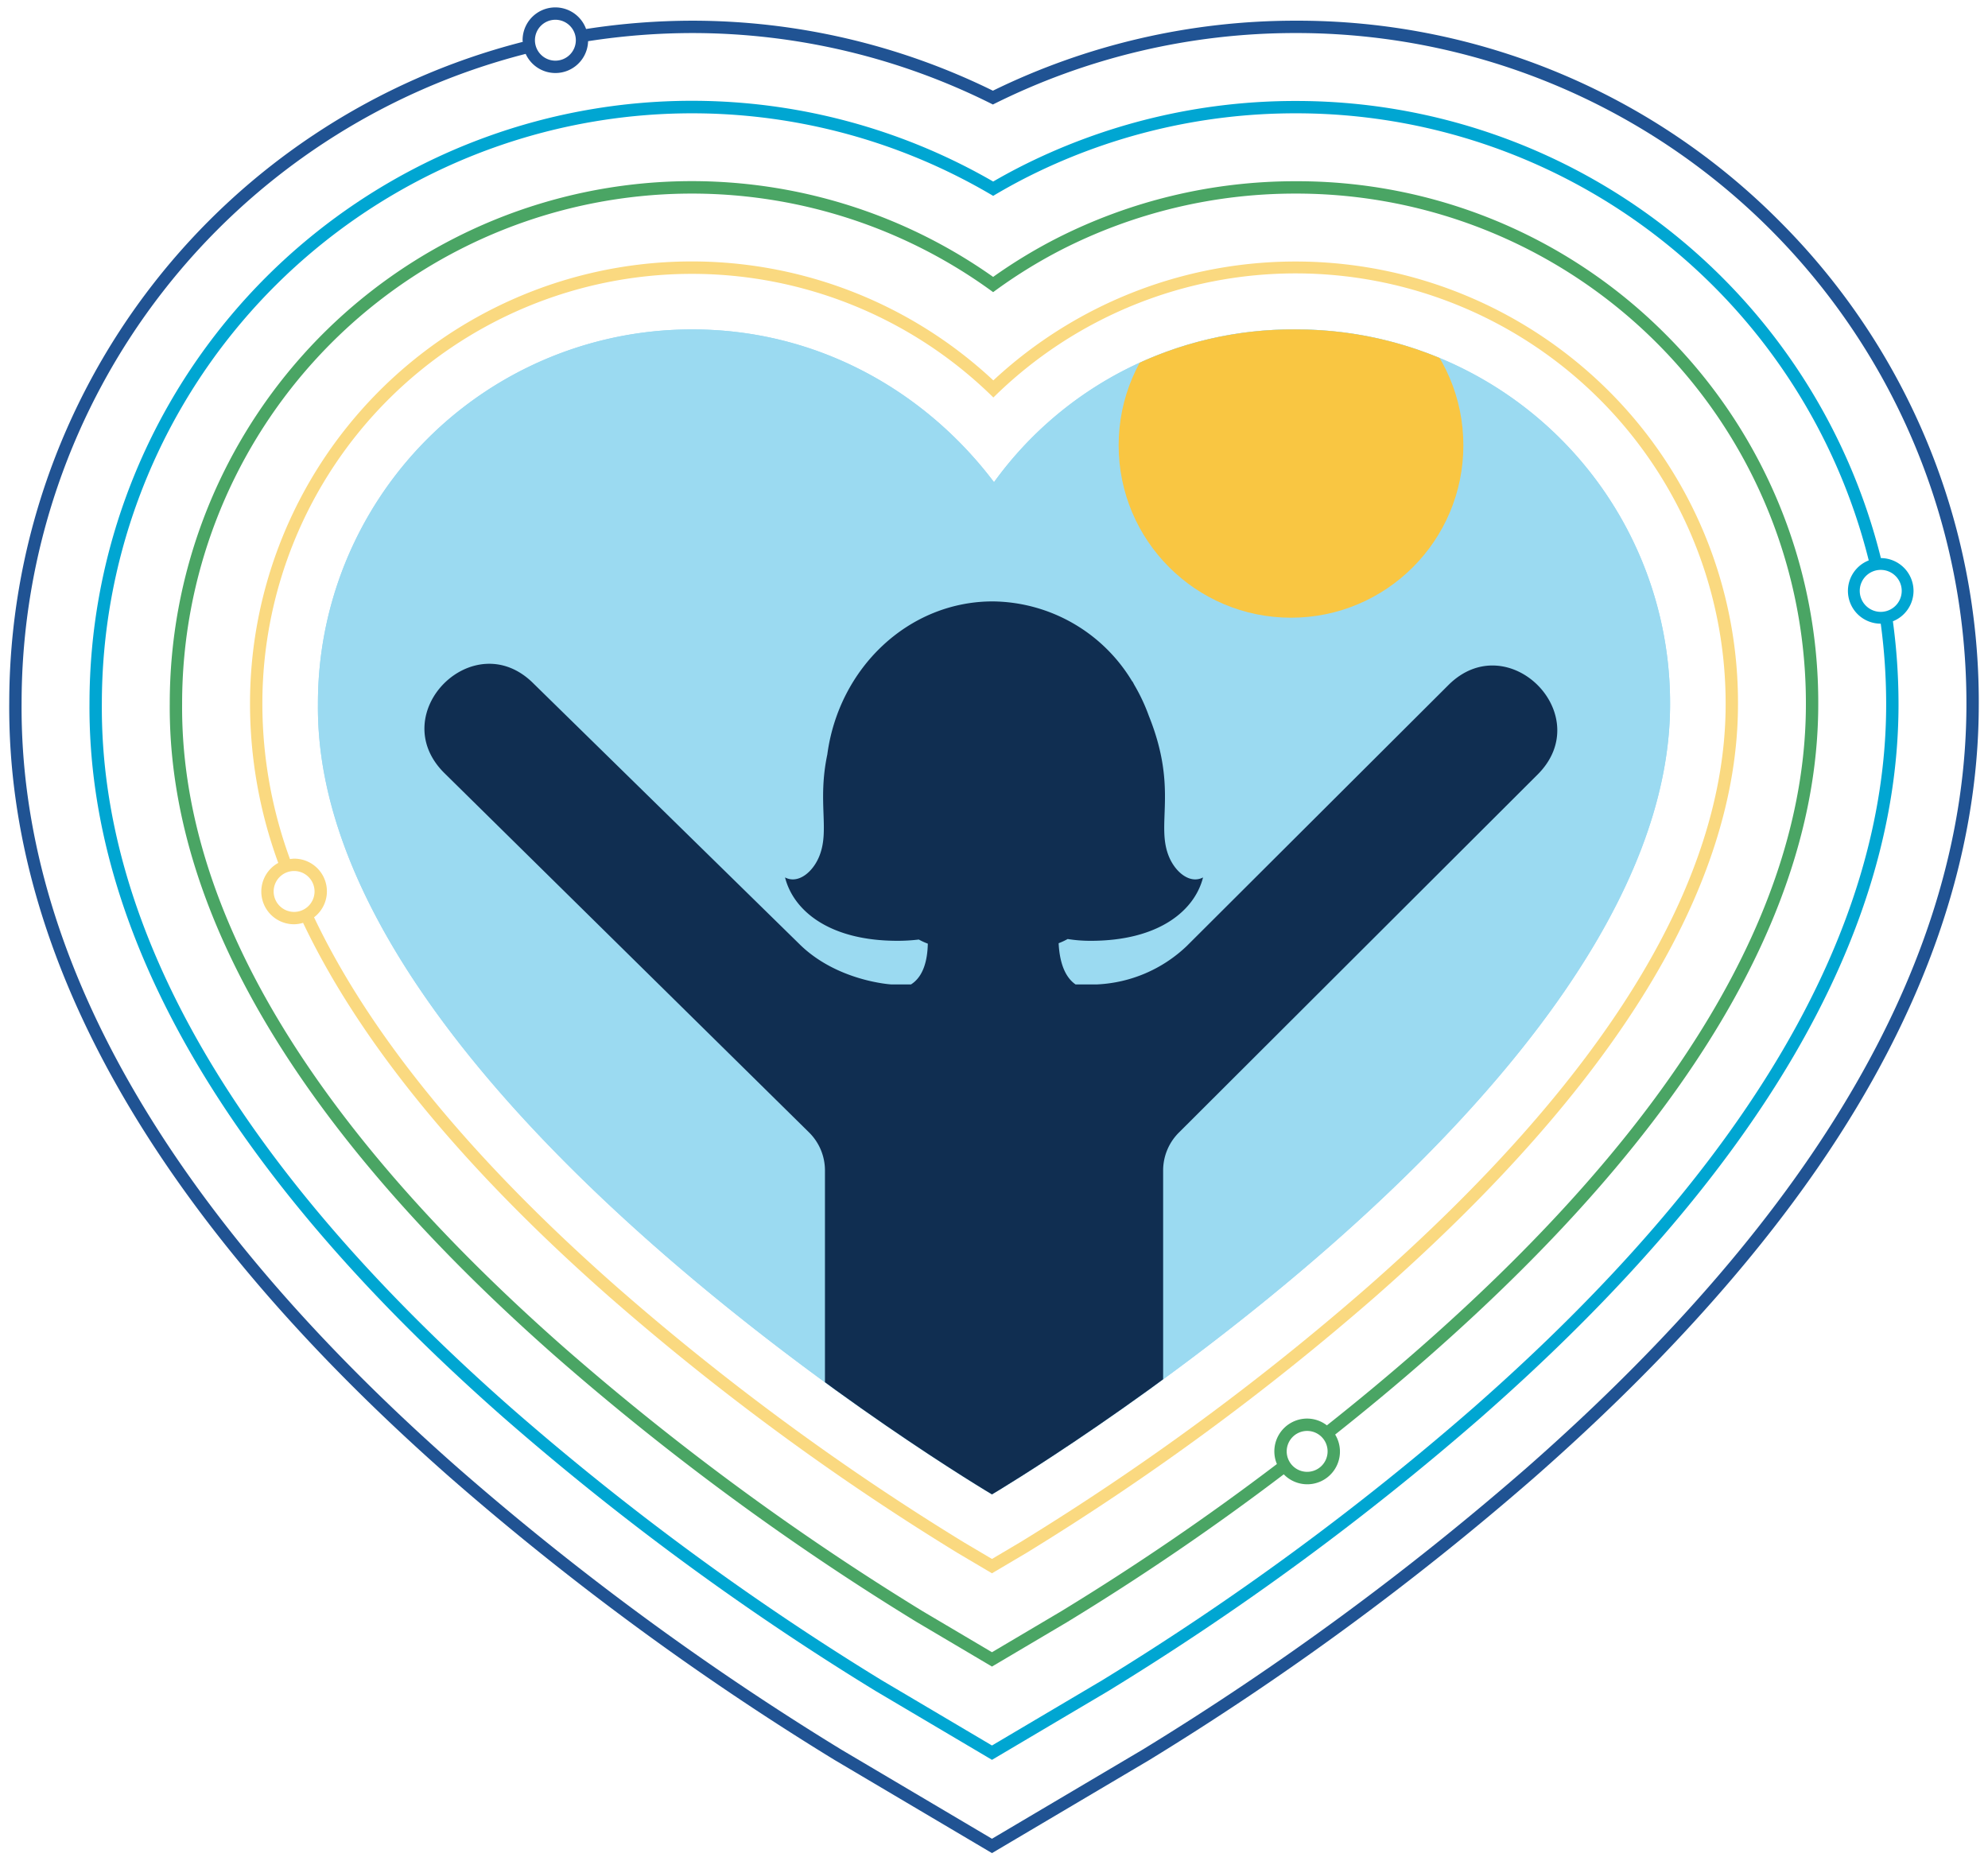 <svg id="Layer_1" data-name="Layer 1" xmlns="http://www.w3.org/2000/svg" xmlns:xlink="http://www.w3.org/1999/xlink" viewBox="0 0 322 302"><defs><style>.cls-1{fill:#9bdaf1;}.cls-2{fill:none;}.cls-3{clip-path:url(#clip-path);}.cls-4{fill:#102e51;}.cls-5{fill:#f9c642;}.cls-6{fill:#4aa564;}.cls-7{fill:#205393;}.cls-8{fill:#fad980;}.cls-9{fill:#00a6d2;}</style><clipPath id="clip-path"><path class="cls-1" d="M160.672,242.015s109.834-64.977,109.834-127.975a60.53,60.53,0,0,0-60.689-60.689,59.676,59.676,0,0,0-48.815,24.737c-11.214-14.842-28.695-24.737-48.815-24.737a60.53,60.53,0,0,0-60.689,60.689c-.66,62.998,109.174,127.975,109.174,127.975"/></clipPath></defs><title>Hero heart</title><path class="cls-1" d="M160.672,242.015s109.834-64.977,109.834-127.975a60.53,60.53,0,0,0-60.689-60.689,59.676,59.676,0,0,0-48.815,24.737c-11.214-14.842-28.695-24.737-48.815-24.737a60.53,60.53,0,0,0-60.689,60.689c-.66,62.998,109.174,127.975,109.174,127.975"/><path class="cls-2" d="M160.672,242.015s109.834-64.977,109.834-127.975a60.53,60.53,0,0,0-60.689-60.689,59.676,59.676,0,0,0-48.815,24.737c-11.214-14.842-28.695-24.737-48.815-24.737a60.53,60.53,0,0,0-60.689,60.689c-.66,62.998,109.174,127.975,109.174,127.975"/><path class="cls-1" d="M160.672,242.015s109.834-64.977,109.834-127.975a60.53,60.53,0,0,0-60.689-60.689,59.676,59.676,0,0,0-48.815,24.737c-11.214-14.842-28.695-24.737-48.815-24.737a60.53,60.53,0,0,0-60.689,60.689c-.66,62.998,109.174,127.975,109.174,127.975"/><g class="cls-3"><path class="cls-4" d="M234.587,110.959l-42.378,42.26a22.547,22.547,0,0,1-14.539,6.208h-3.462c-1.951-1.349-2.609-4.075-2.739-6.673a10.958,10.958,0,0,0,1.463-.681,23.223,23.223,0,0,0,3.734.29c11.122,0,16.86-4.959,18.193-10.265-2.049,1.087-4.365-.744-5.446-3.193-2.35-5.339,1.519-10.935-3.34-22.991a29.785,29.785,0,0,0-2.319-4.947c-.115-.217-.233-.436-.354-.658l.013.089A26.658,26.658,0,0,0,160.804,97.397c-13.647,0-24.93,10.774-26.802,24.783-1.663,7.926.498,12.41-1.402,16.724-1.079,2.449-3.397,4.281-5.444,3.193,1.331,5.306,7.069,10.265,18.19,10.265a29.001,29.001,0,0,0,3.477-.204,10.723,10.723,0,0,0,1.458.667c-.054,2.603-.674,5.309-2.723,6.601h-3.214s-8.844-.513-14.934-6.603L86.397,110.681c-9.647-9.647-24.117,4.823-14.47,14.47l59.062,58.191a8.657,8.657,0,0,1,2.631,6.139v89.39L188.395,276.88V189.481a8.658,8.658,0,0,1,2.631-6.139l58.031-57.913C258.704,115.782,244.233,101.312,234.587,110.959Z"/><circle class="cls-5" cx="209.106" cy="72.121" r="27.917"/></g><path class="cls-6" d="M269.748,54.109a84.168,84.168,0,0,0-59.931-24.758A85.225,85.225,0,0,0,170.96,38.693a82.841,82.841,0,0,0-10.099,6.152A84.555,84.555,0,0,0,27.497,113.911C27.2,147.296,48.219,182.875,89.972,219.66a429.212,429.212,0,0,0,58.48,43.011l12.22,7.229,12.22-7.229a414.553,414.553,0,0,0,35.043-23.905,5.294,5.294,0,0,0,8.323-6.44c4.948-3.925,10.052-8.147,15.17-12.642,41.856-36.765,63.078-72.309,63.078-105.643A84.169,84.169,0,0,0,269.748,54.109ZM211.721,238.362a3.312,3.312,0,1,1,3.312-3.312A3.312,3.312,0,0,1,211.721,238.362Zm18.387-20.181c-5.126,4.503-10.236,8.729-15.189,12.655a5.26,5.26,0,0,0-3.198-1.098,5.309,5.309,0,0,0-4.899,7.363A412.484,412.484,0,0,1,171.873,260.95l-11.201,6.627L149.47,260.95A426.975,426.975,0,0,1,91.294,218.16c-41.3-36.386-62.09-71.458-61.796-104.238A82.567,82.567,0,0,1,160.862,47.314a80.927,80.927,0,0,1,11.013-6.843,83.216,83.216,0,0,1,37.941-9.119,82.53,82.53,0,0,1,82.689,82.689C292.506,146.774,271.512,181.812,230.107,218.181Z"/><path class="cls-7" d="M288.133,35.724a109.998,109.998,0,0,0-78.316-32.373,111.442,111.442,0,0,0-48.994,11.337A110.408,110.408,0,0,0,112.186,3.351,112.55,112.55,0,0,0,94.929,4.697,5.3,5.3,0,0,0,84.645,6.512c0,.092.022.178.027.269A110.552,110.552,0,0,0,1.498,113.79C1.173,155.026,25.155,197.207,72.784,239.169a458.476,458.476,0,0,0,62.43,45.88L160.672,300.11,186.13,285.049a462.036,462.036,0,0,0,62.456-45.831c19.036-16.721,34.491-33.625,45.937-50.243,17.241-25.033,25.983-50.245,25.983-74.934A109.998,109.998,0,0,0,288.133,35.724ZM89.957,3.2a3.312,3.312,0,1,1-3.312,3.312A3.312,3.312,0,0,1,89.957,3.2ZM247.266,237.715a459.757,459.757,0,0,1-62.154,45.612l-24.44,14.458-24.44-14.458a456.231,456.231,0,0,1-62.126-45.66C26.924,196.1,3.169,154.421,3.498,113.784A108.55,108.55,0,0,1,85.144,8.726a5.294,5.294,0,0,0,10.11-2.055,110.529,110.529,0,0,1,16.933-1.319,108.388,108.388,0,0,1,48.635,11.572A109.386,109.386,0,0,1,209.817,5.351,108.529,108.529,0,0,1,318.506,114.041C318.506,154.583,294.537,196.193,247.266,237.715Z"/><path class="cls-8" d="M260.555,63.302a71.856,71.856,0,0,0-99.663-1.698A71.551,71.551,0,0,0,40.497,113.985a75.062,75.062,0,0,0,4.574,25.763,5.294,5.294,0,0,0,2.564,9.935,5.238,5.238,0,0,0,1.456-.229c9.186,19.293,25.704,39.51,49.473,60.451a414.627,414.627,0,0,0,56.505,41.577l5.601,3.313,5.601-3.313a418.17,418.17,0,0,0,56.576-41.566c38.922-34.189,58.658-66.446,58.658-95.876A71.254,71.254,0,0,0,260.555,63.302ZM44.324,144.371a3.312,3.312,0,1,1,3.312,3.312A3.312,3.312,0,0,1,44.324,144.371ZM221.528,208.414a415.877,415.877,0,0,1-56.274,41.347l-4.582,2.711-4.582-2.711a412.323,412.323,0,0,1-56.202-41.356c-23.595-20.788-39.965-40.804-49.02-59.848a5.292,5.292,0,0,0-3.232-9.498,5.23,5.23,0,0,0-.669.068,73.155,73.155,0,0,1-4.47-25.132A69.566,69.566,0,0,1,160.9,64.376a69.656,69.656,0,0,1,118.606,49.664C279.506,142.87,259.999,174.622,221.528,208.414Z"/><path class="cls-9" d="M309.937,95.692a5.317,5.317,0,0,0-5.287-5.31,97.577,97.577,0,0,0-94.834-74.03,98.283,98.283,0,0,0-44.807,10.783q-2.1,1.081-4.142,2.265A97.576,97.576,0,0,0,14.497,113.845c-.312,37.313,22.188,76.195,66.88,115.569A443.842,443.842,0,0,0,141.833,273.86l18.839,11.145L179.511,273.86a447.372,447.372,0,0,0,60.496-44.409c44.789-39.342,67.499-78.171,67.499-115.41a99.666,99.666,0,0,0-.911-13.425A5.313,5.313,0,0,0,309.937,95.692ZM238.687,227.948a445.13,445.13,0,0,1-60.194,44.191l-17.821,10.543-17.821-10.543A441.594,441.594,0,0,1,82.7,227.914c-44.239-38.976-66.512-77.35-66.203-114.059A95.607,95.607,0,0,1,160.865,31.72q2.485-1.481,5.06-2.808a96.274,96.274,0,0,1,43.892-10.561,95.579,95.579,0,0,1,92.867,72.407,5.305,5.305,0,0,0,1.941,10.245l.004,0a97.656,97.656,0,0,1,.877,13.037C305.506,150.679,283.025,189.003,238.687,227.948ZM304.625,99.091a3.399,3.399,0,1,1,3.4-3.399A3.403,3.403,0,0,1,304.625,99.091Z"/></svg>